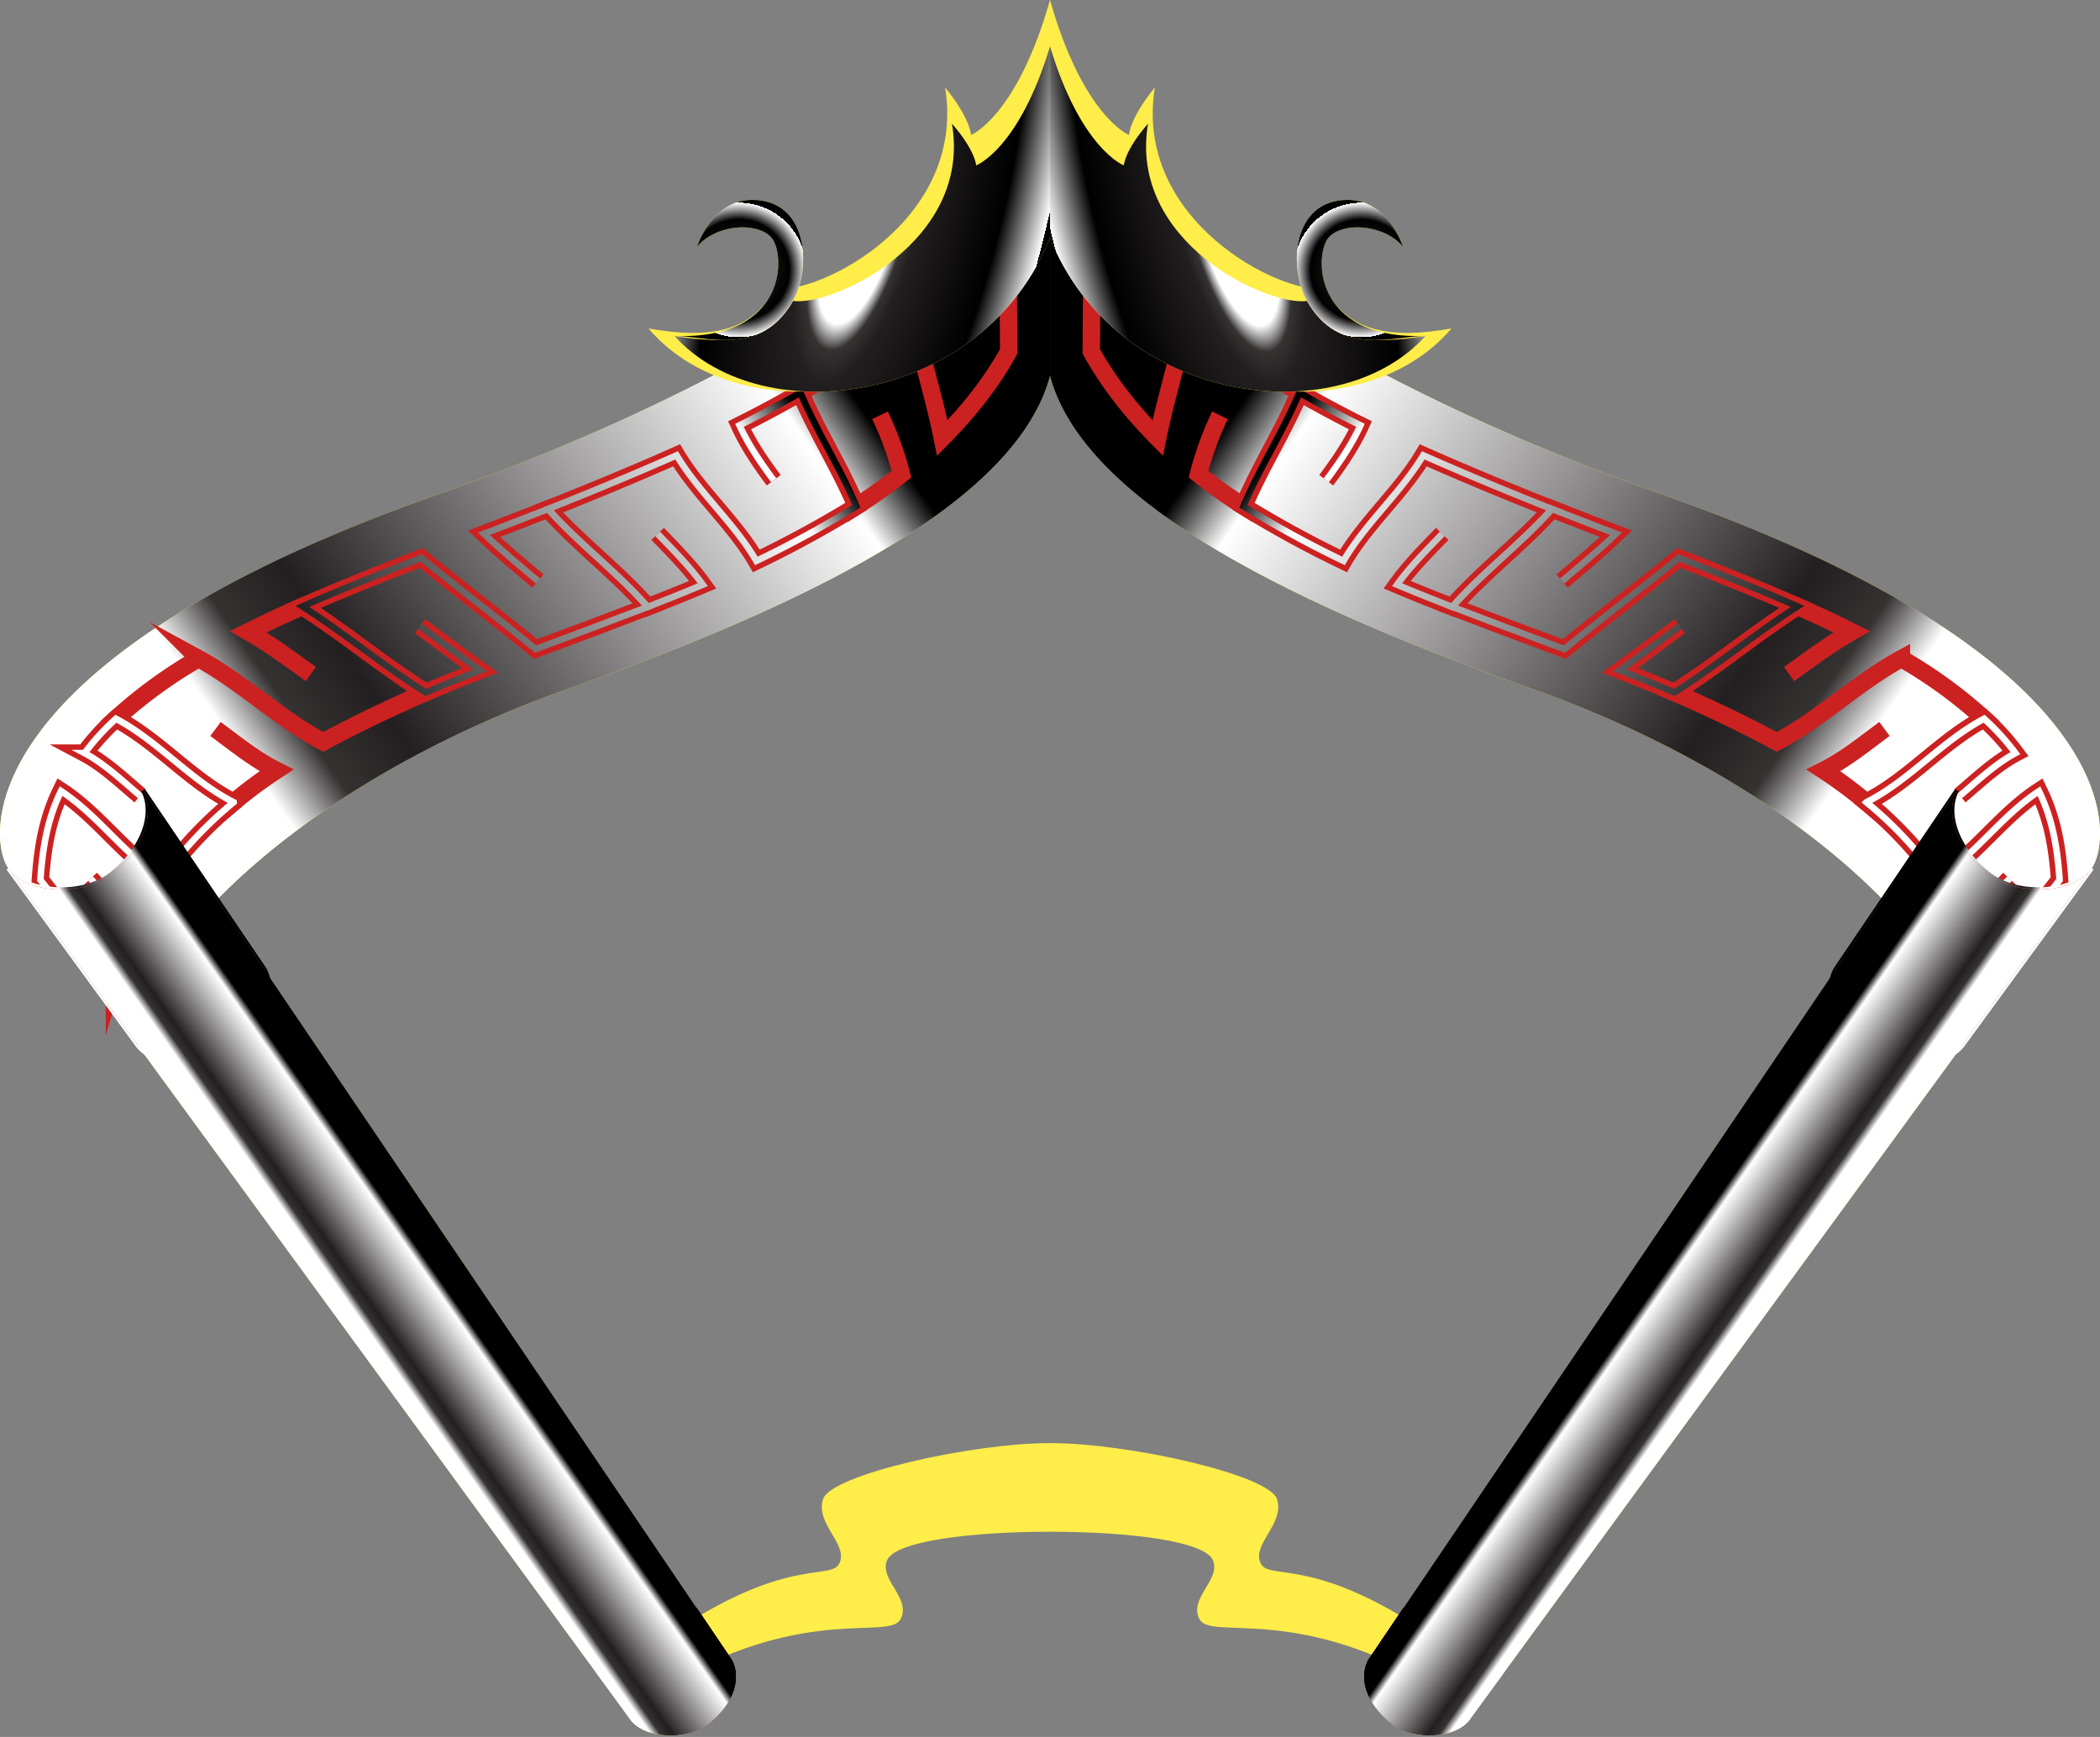 <svg xmlns="http://www.w3.org/2000/svg" xmlns:xlink="http://www.w3.org/1999/xlink" viewBox="0 0 963.53 797"><rect x="0" y="0" width="963.53" height="797" fill="#808080" stroke="none"/><defs><style>.cls-1{isolation:isolate;}.cls-2{fill:#ffed4a;}.cls-11,.cls-13,.cls-3{mix-blend-mode:soft-light;}.cls-3{fill:url(#New_Gradient_Swatch_1);}.cls-10,.cls-14,.cls-17,.cls-4,.cls-6{fill:none;stroke-miterlimit:10;}.cls-4{stroke:#cc2121;stroke-width:8px;}.cls-5{mix-blend-mode:overlay;}.cls-14,.cls-6{stroke-width:3px;}.cls-6{stroke:url(#New_Gradient_Swatch_1-2);}.cls-10,.cls-15,.cls-16,.cls-17,.cls-7,.cls-8{mix-blend-mode:color-dodge;}.cls-7{fill:url(#radial-gradient);}.cls-8{fill:url(#radial-gradient-2);}.cls-9{fill:#cc2121;}.cls-10,.cls-17{stroke-width:7.71px;}.cls-10{stroke:url(#New_Gradient_Swatch_1-7);}.cls-12{fill:url(#linear-gradient);}.cls-13{fill:url(#New_Gradient_Swatch_1-8);}.cls-14{stroke:url(#New_Gradient_Swatch_1-9);}.cls-15{fill:url(#radial-gradient-3);}.cls-16{fill:url(#radial-gradient-4);}.cls-17{stroke:url(#New_Gradient_Swatch_1-14);}.cls-18{fill:url(#linear-gradient-9);}</style><linearGradient id="New_Gradient_Swatch_1" x1="20.99" y1="422.98" x2="503.62" y2="85.04" gradientTransform="matrix(-1, 0, 0, 1, 963.53, 0)" gradientUnits="userSpaceOnUse"><stop offset="0.2" stop-color="#fff"/><stop offset="0.25" stop-color="#353232"/><stop offset="0.31" stop-color="#231f20"/><stop offset="0.7" stop-color="#fff"/><stop offset="0.75"/><stop offset="1"/></linearGradient><linearGradient id="New_Gradient_Swatch_1-2" x1="24.38" y1="419.26" x2="475.11" y2="103.65" xlink:href="#New_Gradient_Swatch_1"/><radialGradient id="radial-gradient" cx="395.62" cy="100.49" r="82.75" gradientTransform="matrix(-0.97, 0.26, 0.78, 2.9, 872.03, -293.1)" gradientUnits="userSpaceOnUse"><stop offset="0.2" stop-color="#fff"/><stop offset="0.25" stop-color="#353232"/><stop offset="0.31" stop-color="#231f20"/><stop offset="0.75"/><stop offset="1" stop-color="#fff"/><stop offset="1"/></radialGradient><radialGradient id="radial-gradient-2" cx="338.99" cy="123.87" r="30.86" gradientTransform="matrix(-1, 0, 0, 1, 963.53, 0)" xlink:href="#radial-gradient"/><linearGradient id="New_Gradient_Swatch_1-7" x1="43.27" y1="451.44" x2="100.24" y2="411.55" xlink:href="#New_Gradient_Swatch_1"/><linearGradient id="linear-gradient" x1="148.31" y1="606.56" x2="208.29" y2="564.56" xlink:href="#New_Gradient_Swatch_1"/><linearGradient id="New_Gradient_Swatch_1-8" x1="20.99" y1="422.98" x2="503.62" y2="85.04" gradientTransform="matrix(1, 0, 0, 1, 0, 0)" xlink:href="#New_Gradient_Swatch_1"/><linearGradient id="New_Gradient_Swatch_1-9" x1="24.38" y1="419.26" x2="475.11" y2="103.65" gradientTransform="matrix(1, 0, 0, 1, 0, 0)" xlink:href="#New_Gradient_Swatch_1"/><radialGradient id="radial-gradient-3" cx="395.62" cy="100.49" r="82.75" gradientTransform="translate(91.5 -293.1) rotate(15) scale(1 3)" xlink:href="#radial-gradient"/><radialGradient id="radial-gradient-4" cx="338.99" cy="123.87" r="30.86" gradientTransform="matrix(1, 0, 0, 1, 0, 0)" xlink:href="#radial-gradient"/><linearGradient id="New_Gradient_Swatch_1-14" x1="43.27" y1="451.44" x2="100.24" y2="411.55" gradientTransform="matrix(1, 0, 0, 1, 0, 0)" xlink:href="#New_Gradient_Swatch_1"/><linearGradient id="linear-gradient-9" x1="148.31" y1="606.56" x2="208.29" y2="564.56" gradientTransform="matrix(1, 0, 0, 1, 0, 0)" xlink:href="#New_Gradient_Swatch_1"/></defs><title>result-board</title><g class="cls-1"><g id="Layer_2" data-name="Layer 2"><g id="Layer_5" data-name="Layer 5"><path class="cls-2" d="M481.77,662.17c36,0,100.56,14.54,104.14,25.7s-11,20.19-7.76,28.88,20.39-2.31,67.1,26.25l8.81,28.33c-60.88-34.84-98.59-18.65-103.69-28.33s9.83-18.07,6.19-27-38.8-13.15-74.79-13.15Z"/><path class="cls-2" d="M481.77,172.52c14.55,54.39,100.07,101.12,220.33,143.26C828.42,360,902.36,439,900.87,479l58.88-80.57c9.54-13.78,17.49-95.07-194.66-170.66C560.64,154.91,490.57,69.53,481.77,53.83Z"/><path class="cls-3" d="M481.77,172.52c14.55,54.39,100.07,101.12,220.33,143.26C828.42,360,902.36,439,900.87,479l58.88-80.57c9.54-13.78,17.49-95.07-194.66-170.66C560.64,154.91,490.57,69.53,481.77,53.83Z"/><path class="cls-4" d="M899.27,365.11c7.93-6.67,16.17-14.59,25.46-19.53a109.18,109.18,0,0,0-14.38-15.78c-19.58,10.36-34.22,28.3-54,38.31a181.8,181.8,0,0,1,32.73,35c17.36-10.89,29.27-28.85,46.44-40.06,6.4,13.15,8.46,26.33,9.48,40.75-11.46,14.51-22.6,29.27-34,43.79A134.16,134.16,0,0,0,901.56,424c7.41-6.31,13.83-13.72,20.44-20.83"/><path class="cls-4" d="M820.91,309.29c9.35-6.68,18.68-13.72,28.7-19.4-9.56-4.77-14.56-7.08-24.87-11.64-19.37,12.39-37.07,27.22-56.51,39.49,16,7,31.64,14.4,47,22.68,20.32-10.72,37-27.25,57.16-38.22a214.23,214.23,0,0,1,37.93,27.6c-19.58,10.36-34.22,28.3-54,38.31a201,201,0,0,0-19.67-14.62c10-5,19.1-12.42,28-19"/><path class="cls-4" d="M608.51,220.36c5.82-7.76,11.67-16.35,15.7-25.2-9.45-4.72-18.81-9.74-28-15-7.59,17.93-18.08,34.21-25.66,52.15a496.89,496.89,0,0,0,45.89,25.07c10.26-17.57,26.09-31,36.59-48.45,19.5,8.65,39.18,16.78,59,24.64-14.25,16-31.61,28.83-45.72,44.92-10.21-4-15.29-6-25.29-10.2,6.09-8.44,13.52-15.85,20.71-23.32"/><path class="cls-4" d="M518.16,153.7c1.57-9.55,2.59-19.08,3.51-28.7a242.26,242.26,0,0,1-20.54-22.55c-.11,19.59-.31,39.18-.42,58.77,8.07,14.66,18.72,27.92,30.47,39.77,3.77-18.77,9.67-36.92,13.44-55.69a495.57,495.57,0,0,0,51.64,34.84c-7.59,17.93-18.08,34.21-25.66,52.15a224.56,224.56,0,0,1-20.68-14.73,146.42,146.42,0,0,1,9.84-27"/><path class="cls-4" d="M716.71,266.63c8.37-7.08,16.86-14.09,24.77-21.69q-14.72-5.64-29.39-11.39c-14.25,16-31.61,28.83-45.72,44.92,17.09,6.57,34.26,13,51.41,19.37,17.3-14.2,35.2-27.65,52.52-41.82,18.27,7.12,36.52,14.3,54.44,22.23-19.37,12.39-37.07,27.22-56.51,39.49-9.83-4.18-14.84-6.19-25-10.15,9.26-6.61,18.34-13.47,27.45-20.27"/><g class="cls-5"><path class="cls-6" d="M899.27,365.11c7.93-6.67,16.17-14.59,25.46-19.53a109.18,109.18,0,0,0-14.38-15.78c-19.58,10.36-34.22,28.3-54,38.31a181.8,181.8,0,0,1,32.73,35c17.36-10.89,29.27-28.85,46.44-40.06,6.4,13.15,8.46,26.33,9.48,40.75-11.46,14.51-22.6,29.27-34,43.79A134.16,134.16,0,0,0,901.56,424c7.41-6.31,13.83-13.72,20.44-20.83"/><path class="cls-6" d="M820.91,309.29c9.35-6.68,18.68-13.72,28.7-19.4-9.56-4.77-14.56-7.08-24.87-11.64-19.37,12.39-37.07,27.22-56.51,39.49,16,7,31.64,14.4,47,22.68,20.32-10.72,37-27.25,57.16-38.22a214.23,214.23,0,0,1,37.93,27.6c-19.58,10.36-34.22,28.3-54,38.31a201,201,0,0,0-19.67-14.62c10-5,19.1-12.42,28-19"/><path class="cls-6" d="M608.51,220.36c5.82-7.76,11.67-16.35,15.7-25.2-9.45-4.72-18.81-9.74-28-15-7.59,17.93-18.08,34.21-25.66,52.15a496.89,496.89,0,0,0,45.89,25.07c10.26-17.57,26.09-31,36.59-48.45,19.5,8.65,39.18,16.78,59,24.64-14.25,16-31.61,28.83-45.72,44.92-10.21-4-15.29-6-25.29-10.2,6.09-8.44,13.52-15.85,20.71-23.32"/><path class="cls-6" d="M518.16,153.7c1.57-9.55,2.59-19.08,3.51-28.7a242.26,242.26,0,0,1-20.54-22.55c-.11,19.59-.31,39.18-.42,58.77,8.07,14.66,18.72,27.92,30.47,39.77,3.77-18.77,9.67-36.92,13.44-55.69a495.57,495.57,0,0,0,51.64,34.84c-7.59,17.93-18.08,34.21-25.66,52.15a224.56,224.56,0,0,1-20.68-14.73,146.42,146.42,0,0,1,9.84-27"/><path class="cls-6" d="M716.71,266.63c8.37-7.08,16.86-14.09,24.77-21.69q-14.72-5.64-29.39-11.39c-14.25,16-31.61,28.83-45.72,44.92,17.09,6.57,34.26,13,51.41,19.37,17.3-14.2,35.2-27.65,52.52-41.82,18.27,7.12,36.52,14.3,54.44,22.23-19.37,12.39-37.07,27.22-56.51,39.49-9.83-4.18-14.84-6.19-25-10.15,9.26-6.61,18.34-13.47,27.45-20.27"/></g><path class="cls-2" d="M481.77,99.46C513.7,185.45,622.21,202,666,150.71c-27,4.78-47.09,2.17-58.14-18.24-20,2.75-87.83-31.06-78-92.3C518.41,54.07,518,61.94,518,61.94S496.92,53.42,481.77,0Z"/><path class="cls-2" d="M481.77,109c29.86,75.81,131.32,90.36,172.29,45.18-25.27,4.21-44,1.92-54.37-16.08-18.7,2.43-82.12-27.37-72.94-81.36C516,69,515.64,75.89,515.64,75.89s-19.71-7.51-33.87-54.61Z"/><path class="cls-7" d="M481.77,109c29.86,75.81,131.32,90.36,172.29,45.18-25.27,4.21-44,1.92-54.37-16.08-18.7,2.43-82.12-27.37-72.94-81.36C516,69,515.64,75.89,515.64,75.89s-19.71-7.51-33.87-54.61Z"/><path class="cls-2" d="M643.72,113.17c-8.8-10.33-27.56-11.48-34.07-4.21s-8,47.1,44.41,45.18c-14.16,0-39.82,10-54.37-16.08-8.61-15.41-6.89-46.32,18.76-46.33C636.83,91.73,643.72,113.17,643.72,113.17Z"/><path class="cls-8" d="M643.72,113.17c-8.8-10.33-27.56-11.48-34.07-4.21s-8,47.1,44.41,45.18c-14.16,0-39.82,10-54.37-16.08-8.61-15.41-6.89-46.32,18.76-46.33C636.83,91.73,643.72,113.17,643.72,113.17Z"/><path class="cls-2" d="M897.82,362.68c-6.12,12,1.37,28,14.65,38.49s39.2,8.91,47.28-2.76L674.35,788.94c-6.1,8.81-25.68,10-35.71,2.09S623,771,627.58,762Z"/><path class="cls-9" d="M959.75,398.41c-8.08,11.67-34,13.23-47.28,2.76s-20.77-26.49-14.65-38.49l-55.73,82.38c-5.82,11.39,1.3,26.6,13.9,36.54s37.21,8.45,44.88-2.62Z"/><path class="cls-9" d="M959.75,398.41c-8.08,11.67-34,13.23-47.28,2.76s-20.77-26.49-14.65-38.49l-55.73,82.38c-5.82,11.39,1.3,26.6,13.9,36.54s37.21,8.45,44.88-2.62Z"/><path class="cls-9" d="M690.58,766.74c-5.23,7.16-23.81,7-33.84-.91s-17.22-19.29-12.59-28.35L627.58,762c-4.84,10.4,1.54,21.57,11.06,29.08s29.92,6.28,35.71-2.09Z"/><path class="cls-9" d="M690.58,766.74c-5.23,7.16-23.81,7-33.84-.91s-17.22-19.29-12.59-28.35L627.58,762c-4.84,10.4,1.54,21.57,11.06,29.08s29.92,6.28,35.71-2.09Z"/><path class="cls-10" d="M871.71,426.34c5.48-8.18,10.92-16.39,16.58-24.46-3.29-5.74-4.25-8.74-3.85-13.3-11,16.43-21.39,33.3-32.45,49.71-.74,10.8,7.94,18.73,14.55,25.74,11.32-16,22.1-32.46,33.4-48.51,9.76,8.26,23.09,12.51,35.4,7.41-11.56,16.12-22.93,32.38-34.5,48.49-7.13,3.3-11,3.2-18,1.36,5.69-8,11.27-16.16,16.88-24.26"/><g class="cls-11"><path class="cls-12" d="M897.82,362.68c-6.12,12,1.37,28,14.65,38.49s39.2,8.91,47.28-2.76L674.35,788.94c-6.1,8.81-25.68,10-35.71,2.09S623,771,627.58,762Z"/><path class="cls-12" d="M959.75,398.41c-8.08,11.67-34,13.23-47.28,2.76s-20.77-26.49-14.65-38.49l-55.73,82.38c-5.82,11.39,1.3,26.6,13.9,36.54s37.21,8.45,44.88-2.62Z"/><path class="cls-12" d="M897.82,362.68l-55.73,82.38c-5.82,11.39,1.3,26.6,13.9,36.54,5.69,4.48,13.82,6.64,21.74,6.64,9.63,0,18.93-3.19,23.14-9.26l58.43-80c-4.62,6-14.12,9.14-23.93,9.14-8.34,0-16.91-2.27-22.9-7-13.28-10.46-20.77-26.49-14.65-38.49m61.93,35.73-.45.62.45-.62M897,362.12l1.72,1c-5.47,10.71.58,26.38,14.38,37.26,5.46,4.31,13.59,6.78,22.28,6.78,10.11,0,19-3.35,23.13-8.74l.44-.61,1.63,1.16c-.15.22-.31.44-.47.65l-58.42,79.94c-4.13,6-13.31,9.67-23.95,9.67-8.68,0-16.83-2.5-22.36-6.86a45.76,45.76,0,0,1-14.16-18.13c-2.91-7.17-2.92-14,0-19.65l0-.05,0-.05L897,362.12Z"/><path class="cls-12" d="M959.75,398.41c-8.08,11.67-34,13.23-47.28,2.76s-20.77-26.49-14.65-38.49l-55.73,82.38c-5.82,11.39,1.3,26.6,13.9,36.54s37.21,8.45,44.88-2.62Z"/><path class="cls-12" d="M690.58,766.74c-5.23,7.16-23.81,7-33.84-.91s-17.22-19.29-12.59-28.35L627.58,762c-4.84,10.4,1.54,21.57,11.06,29.08s29.92,6.28,35.71-2.09Z"/><path class="cls-12" d="M644.15,737.48,627.58,762c-4.84,10.4,1.54,21.57,11.06,29.08,4.27,3.36,10.72,5,17.06,5,7.81,0,15.46-2.44,18.65-7.06l16.23-22.2c-2.52,3.45-8.15,5.2-14.42,5.2-6.74,0-14.23-2-19.42-6.11-10-7.91-17.22-19.29-12.59-28.35m-.83-.56,1.72,1c-4.68,9.16,3.71,20.33,12.32,27.11,4.68,3.69,11.71,5.9,18.8,5.9,6.33,0,11.42-1.79,13.61-4.79l.81.59.81.59-16.23,22.2C672,794.13,664.51,797,655.7,797c-7.05,0-13.49-1.89-17.68-5.19-9-7.09-16.7-18.77-11.35-30.28l0-.07,0-.07,16.57-24.47Z"/><path class="cls-12" d="M690.58,766.74c-5.23,7.16-23.81,7-33.84-.91s-17.22-19.29-12.59-28.35L627.58,762c-4.84,10.4,1.54,21.57,11.06,29.08s29.92,6.28,35.71-2.09Z"/><path class="cls-12" d="M871.71,426.34c5.48-8.18,10.92-16.39,16.58-24.46-3.29-5.74-4.25-8.74-3.85-13.3-11,16.43-21.39,33.3-32.45,49.71-.74,10.8,7.94,18.73,14.55,25.74,11.32-16,22.1-32.46,33.4-48.51,9.76,8.26,23.09,12.51,35.4,7.41-11.56,16.12-22.93,32.38-34.5,48.49-7.13,3.3-11,3.2-18,1.36,5.69-8,11.27-16.16,16.88-24.26"/></g><path class="cls-2" d="M481.77,662.17c-36,0-100.57,14.54-104.14,25.7s11,20.19,7.76,28.88S365,714.44,318.28,743l-8.81,28.33c60.88-34.84,98.59-18.65,103.7-28.33s-9.83-18.07-6.19-27,38.8-13.15,74.79-13.15Z"/><path class="cls-2" d="M481.77,172.52c-14.55,54.39-100.08,101.12-220.34,143.26C135.12,360,61.17,439,62.66,479L3.79,398.41c-9.55-13.78-17.5-95.07,194.65-170.66C402.9,154.91,473,69.53,481.77,53.83Z"/><path class="cls-13" d="M481.77,172.52c-14.55,54.39-100.08,101.12-220.34,143.26C135.12,360,61.17,439,62.66,479L3.79,398.41c-9.55-13.78-17.5-95.07,194.65-170.66C402.9,154.91,473,69.53,481.77,53.83Z"/><path class="cls-4" d="M64.26,365.11c-7.93-6.67-16.17-14.59-25.45-19.53A108,108,0,0,1,53.19,329.8c19.57,10.36,34.21,28.3,54,38.31a181.54,181.54,0,0,0-32.74,35C57.06,392.18,45.15,374.22,28,363c-6.41,13.15-8.46,26.33-9.48,40.75,11.45,14.51,22.6,29.27,34,43.79A134.93,134.93,0,0,1,62,424c-7.4-6.31-13.83-13.72-20.44-20.83"/><path class="cls-4" d="M142.63,309.29c-9.36-6.68-18.68-13.72-28.71-19.4,9.56-4.77,14.56-7.08,24.87-11.64,19.38,12.39,37.07,27.22,56.51,39.49-16,7-31.64,14.4-47,22.68-20.32-10.72-37-27.25-57.16-38.22a213.86,213.86,0,0,0-37.93,27.6c19.57,10.36,34.21,28.3,54,38.31a199.79,199.79,0,0,1,19.67-14.62c-10-5-19.11-12.42-28-19"/><path class="cls-4" d="M355,220.36c-5.82-7.76-11.67-16.35-15.69-25.2,9.44-4.72,18.81-9.74,27.95-15,7.58,17.93,18.07,34.21,25.66,52.15a499.49,499.49,0,0,1-45.89,25.07c-10.26-17.57-26.1-31-36.59-48.45-19.5,8.65-39.18,16.78-59,24.64,14.24,16,31.6,28.83,45.71,44.92,10.21-4,15.29-6,25.29-10.2-6.09-8.44-13.51-15.85-20.7-23.32"/><path class="cls-4" d="M445.37,153.7c-1.56-9.55-2.58-19.08-3.5-28.7a242.15,242.15,0,0,0,20.53-22.55c.11,19.59.31,39.18.42,58.77-8.06,14.66-18.71,27.92-30.47,39.77-3.76-18.77-9.66-36.92-13.43-55.69a497.69,497.69,0,0,1-51.64,34.84c7.58,17.93,18.07,34.21,25.66,52.15a224.4,224.4,0,0,0,20.67-14.73,145.69,145.69,0,0,0-9.84-27"/><path class="cls-4" d="M246.83,266.63c-8.38-7.08-16.87-14.09-24.78-21.69q14.73-5.64,29.4-11.39c14.24,16,31.6,28.83,45.71,44.92-17.09,6.57-34.25,13-51.41,19.37-17.29-14.2-35.2-27.65-52.52-41.82-18.26,7.12-36.51,14.3-54.44,22.23,19.38,12.39,37.07,27.22,56.51,39.49,9.83-4.18,14.84-6.19,24.95-10.15C211,301,201.91,294.12,192.8,287.32"/><g class="cls-5"><path class="cls-14" d="M64.26,365.11c-7.93-6.67-16.17-14.59-25.45-19.53A108,108,0,0,1,53.19,329.8c19.57,10.36,34.21,28.3,54,38.31a181.54,181.54,0,0,0-32.74,35C57.06,392.18,45.15,374.22,28,363c-6.41,13.15-8.46,26.33-9.48,40.75,11.45,14.51,22.6,29.27,34,43.79A134.93,134.93,0,0,1,62,424c-7.4-6.31-13.83-13.72-20.44-20.83"/><path class="cls-14" d="M142.63,309.29c-9.36-6.68-18.68-13.72-28.71-19.4,9.56-4.77,14.56-7.08,24.87-11.64,19.38,12.39,37.07,27.22,56.51,39.49-16,7-31.64,14.4-47,22.68-20.32-10.72-37-27.25-57.16-38.22a213.86,213.86,0,0,0-37.93,27.6c19.57,10.36,34.21,28.3,54,38.31a199.79,199.79,0,0,1,19.67-14.62c-10-5-19.11-12.42-28-19"/><path class="cls-14" d="M355,220.36c-5.82-7.76-11.67-16.35-15.69-25.2,9.44-4.72,18.81-9.74,27.95-15,7.58,17.93,18.07,34.21,25.66,52.15a499.49,499.49,0,0,1-45.89,25.07c-10.26-17.57-26.1-31-36.59-48.45-19.5,8.65-39.18,16.78-59,24.64,14.24,16,31.6,28.83,45.71,44.92,10.21-4,15.29-6,25.29-10.2-6.09-8.44-13.51-15.85-20.7-23.32"/><path class="cls-14" d="M445.37,153.7c-1.56-9.55-2.58-19.08-3.5-28.7a242.15,242.15,0,0,0,20.53-22.55c.11,19.59.31,39.18.42,58.77-8.06,14.66-18.71,27.92-30.47,39.77-3.76-18.77-9.66-36.92-13.43-55.69a497.69,497.69,0,0,1-51.64,34.84c7.58,17.93,18.07,34.21,25.66,52.15a224.4,224.4,0,0,0,20.67-14.73,145.69,145.69,0,0,0-9.84-27"/><path class="cls-14" d="M246.83,266.63c-8.38-7.08-16.87-14.09-24.78-21.69q14.73-5.64,29.4-11.39c14.24,16,31.6,28.83,45.71,44.92-17.09,6.57-34.25,13-51.41,19.37-17.29-14.2-35.2-27.65-52.52-41.82-18.26,7.12-36.51,14.3-54.44,22.23,19.38,12.39,37.07,27.22,56.51,39.49,9.83-4.18,14.84-6.19,24.95-10.15C211,301,201.91,294.12,192.8,287.32"/></g><path class="cls-2" d="M481.77,99.46c-31.94,86-140.44,102.5-184.25,51.25,27,4.78,47.08,2.17,58.14-18.24,20,2.75,87.82-31.06,78-92.3,11.46,13.9,11.89,21.77,11.89,21.77S466.62,53.42,481.77,0Z"/><path class="cls-2" d="M481.77,109c-29.87,75.81-131.33,90.36-172.3,45.18,25.27,4.21,44,1.92,54.37-16.08,18.71,2.43,82.13-27.37,72.94-81.36C447.5,69,447.9,75.89,447.9,75.89s19.7-7.51,33.87-54.61Z"/><path class="cls-15" d="M481.77,109c-29.87,75.81-131.33,90.36-172.3,45.18,25.27,4.21,44,1.92,54.37-16.08,18.71,2.43,82.13-27.37,72.94-81.36C447.5,69,447.9,75.89,447.9,75.89s19.7-7.51,33.87-54.61Z"/><path class="cls-2" d="M319.81,113.17c8.81-10.33,27.57-11.48,34.08-4.21s8,47.1-44.42,45.18c14.17,0,39.82,10,54.37-16.08,8.61-15.41,6.9-46.32-18.76-46.33C326.7,91.73,319.81,113.17,319.81,113.17Z"/><path class="cls-16" d="M319.81,113.17c8.81-10.33,27.57-11.48,34.08-4.21s8,47.1-44.42,45.18c14.17,0,39.82,10,54.37-16.08,8.61-15.41,6.9-46.32-18.76-46.33C326.7,91.73,319.81,113.17,319.81,113.17Z"/><path class="cls-2" d="M65.71,362.68c6.13,12-1.37,28-14.64,38.49s-39.21,8.91-47.28-2.76L289.18,788.94c6.1,8.81,25.69,10,35.71,2.09S340.58,771,336,762Z"/><path class="cls-9" d="M3.79,398.41c8.07,11.67,34,13.23,47.28,2.76s20.77-26.49,14.64-38.49l55.74,82.38c5.81,11.39-1.31,26.6-13.9,36.54S70.33,490.05,62.66,479Z"/><path class="cls-9" d="M3.79,398.41c8.07,11.67,34,13.23,47.28,2.76s20.77-26.49,14.64-38.49l55.74,82.38c5.81,11.39-1.31,26.6-13.9,36.54S70.33,490.05,62.66,479Z"/><path class="cls-9" d="M273,766.74c5.23,7.16,23.81,7,33.84-.91s17.22-19.29,12.59-28.35L336,762c4.84,10.4-1.54,21.57-11.06,29.08s-29.92,6.28-35.71-2.09Z"/><path class="cls-9" d="M273,766.74c5.23,7.16,23.81,7,33.84-.91s17.22-19.29,12.59-28.35L336,762c4.84,10.4-1.54,21.57-11.06,29.08s-29.92,6.28-35.71-2.09Z"/><path class="cls-17" d="M91.83,426.34C86.34,418.16,80.9,410,75.25,401.88c3.29-5.74,4.24-8.74,3.84-13.3,11,16.43,21.4,33.3,32.45,49.71C112.28,449.09,103.6,457,97,464c-11.32-16-22.1-32.46-33.4-48.51-9.76,8.26-23.08,12.51-35.39,7.41,11.56,16.12,22.92,32.38,34.49,48.49,7.14,3.3,11,3.2,18,1.36-5.68-8-11.27-16.16-16.88-24.26"/><g class="cls-11"><path class="cls-18" d="M65.71,362.68c6.13,12-1.37,28-14.64,38.49s-39.21,8.91-47.28-2.76L289.18,788.94c6.1,8.81,25.69,10,35.71,2.09S340.58,771,336,762Z"/><path class="cls-18" d="M3.79,398.41c8.07,11.67,34,13.23,47.28,2.76s20.77-26.49,14.64-38.49l55.74,82.38c5.81,11.39-1.31,26.6-13.9,36.54S70.33,490.05,62.66,479Z"/><path class="cls-18" d="M65.71,362.68l55.74,82.38c5.81,11.39-1.31,26.6-13.9,36.54-5.69,4.48-13.83,6.64-21.75,6.64-9.62,0-18.93-3.19-23.13-9.26L4.24,399c4.62,6,14.11,9.14,23.92,9.14,8.35,0,16.92-2.27,22.91-7,13.27-10.46,20.77-26.49,14.64-38.49M3.79,398.41l.45.62c-.16-.2-.31-.41-.45-.62m62.75-36.29-1.72,1c5.47,10.71-.58,26.38-14.37,37.26-5.47,4.31-13.59,6.78-22.29,6.78-10.1,0-19-3.35-23.12-8.74l-.44-.61L3,399c.15.22.3.44.47.65l58.42,79.94c4.12,6,13.3,9.67,23.94,9.67,8.69,0,16.84-2.5,22.36-6.86a45.88,45.88,0,0,0,14.17-18.13c2.91-7.17,2.91-14,0-19.65l0-.05,0-.05L66.54,362.12Z"/><path class="cls-18" d="M3.79,398.41c8.07,11.67,34,13.23,47.28,2.76s20.77-26.49,14.64-38.49l55.74,82.38c5.81,11.39-1.31,26.6-13.9,36.54S70.33,490.05,62.66,479Z"/><path class="cls-18" d="M273,766.74c5.23,7.16,23.81,7,33.84-.91s17.22-19.29,12.59-28.35L336,762c4.84,10.4-1.54,21.57-11.06,29.08s-29.92,6.28-35.71-2.09Z"/><path class="cls-18" d="M319.39,737.48,336,762c4.84,10.4-1.54,21.57-11.06,29.08-4.26,3.36-10.72,5-17.06,5-7.81,0-15.45-2.44-18.65-7.06L273,766.74c2.52,3.45,8.14,5.2,14.42,5.2,6.73,0,14.22-2,19.42-6.11,10-7.91,17.22-19.29,12.59-28.35m.83-.56-1.72,1c4.67,9.16-3.72,20.33-12.32,27.11-4.69,3.69-11.72,5.9-18.8,5.9-6.34,0-11.42-1.79-13.62-4.79l-.8.59-.81.59,16.23,22.2c3.18,4.6,10.64,7.47,19.45,7.47,7.05,0,13.5-1.89,17.68-5.19,9-7.09,16.7-18.77,11.35-30.28l0-.07-.05-.07-16.56-24.47Z"/><path class="cls-18" d="M273,766.74c5.23,7.16,23.81,7,33.84-.91s17.22-19.29,12.59-28.35L336,762c4.84,10.4-1.54,21.57-11.06,29.08s-29.92,6.28-35.71-2.09Z"/><path class="cls-18" d="M91.83,426.34C86.34,418.16,80.9,410,75.25,401.88c3.29-5.74,4.24-8.74,3.84-13.3,11,16.43,21.4,33.3,32.45,49.71C112.28,449.09,103.6,457,97,464c-11.32-16-22.1-32.46-33.4-48.51-9.76,8.26-23.08,12.51-35.39,7.41,11.56,16.12,22.92,32.38,34.49,48.49,7.14,3.3,11,3.2,18,1.36-5.68-8-11.27-16.16-16.88-24.26"/></g></g></g></g></svg>
